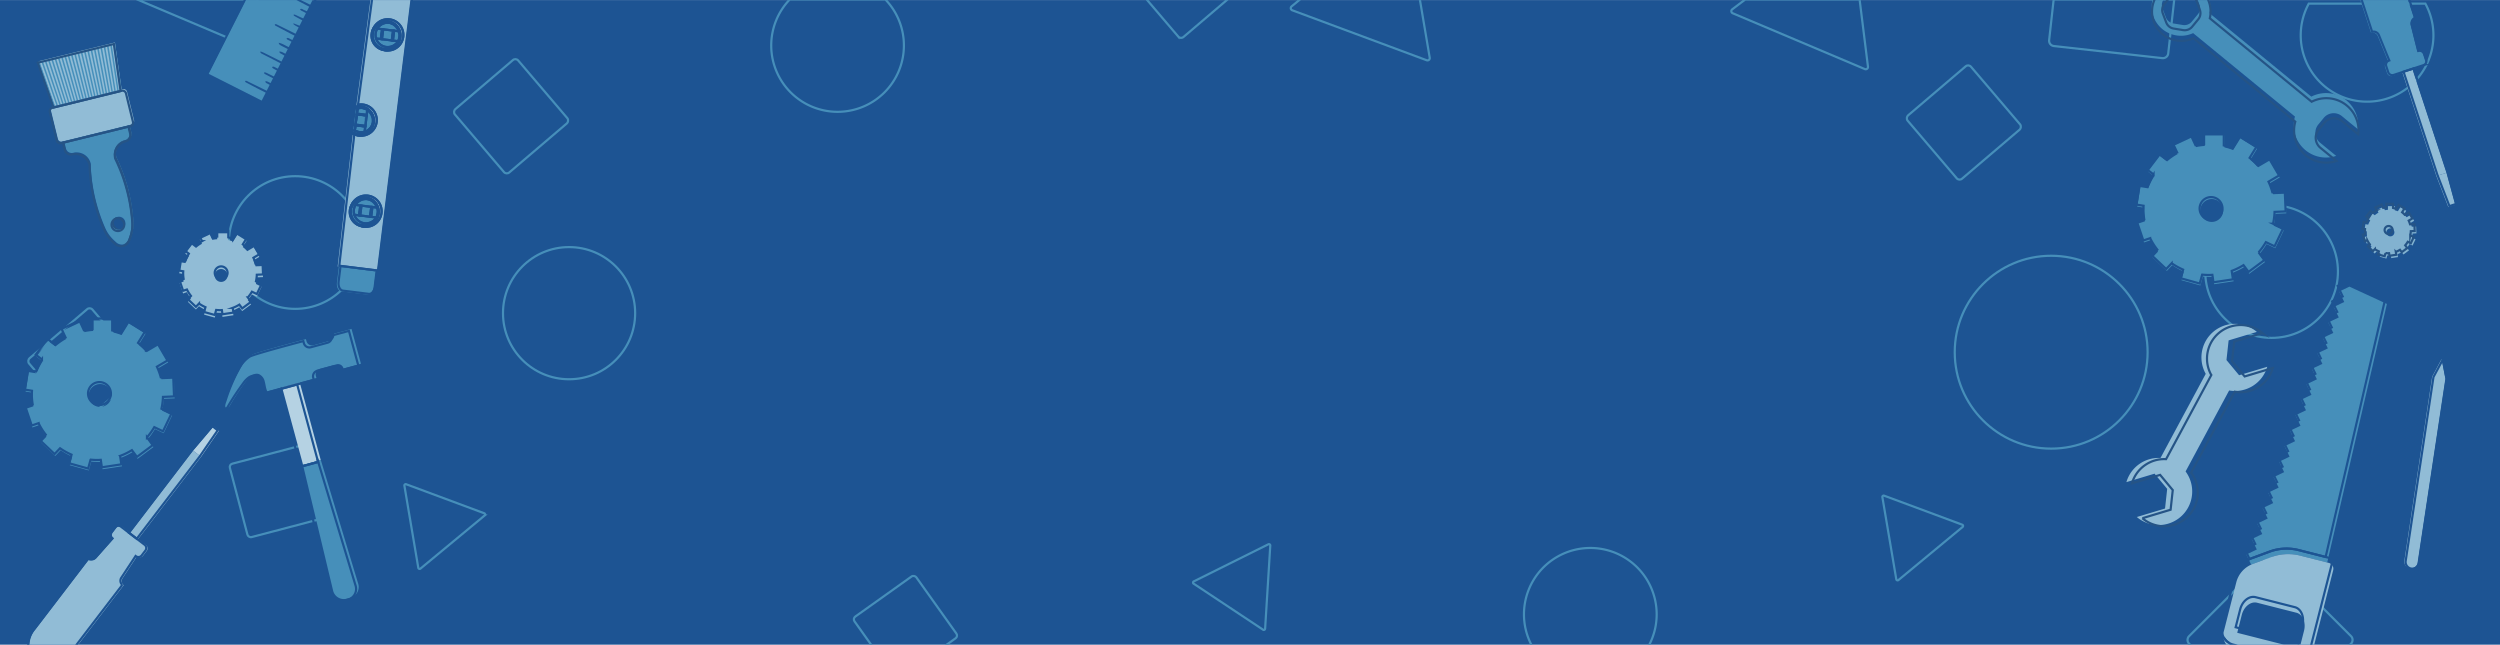 <svg id="Layer_1" data-name="Layer 1" xmlns="http://www.w3.org/2000/svg" xmlns:xlink="http://www.w3.org/1999/xlink" viewBox="0 0 1140 294"><defs><style>.cls-1,.cls-4,.cls-8,.cls-9{fill:none;}.cls-2{clip-path:url(#clip-path);}.cls-3{fill:#1d5493;}.cls-4{stroke:#468fba;}.cls-4,.cls-8,.cls-9{stroke-miterlimit:10;}.cls-5{fill:#91bcd6;}.cls-6{fill:#468fba;}.cls-7{fill:#255486;}.cls-8{stroke:#255486;}.cls-9{stroke:#1d5493;}.cls-10{fill:#82b2d0;}.cls-11{fill:#b5d2e3;}.cls-12{fill:#336581;}.cls-13{fill:#e94949;}</style><clipPath id="clip-path"><rect class="cls-1" y="0.035" width="1140" height="293.931"/></clipPath></defs><g class="cls-2"><rect class="cls-3" y="0.035" width="1140" height="293.931"/><path class="cls-4" d="M936.475-.25,934.408,18.294a2.443,2.443,0,0,0,2.157,2.699l49.449,5.513a2.443,2.443,0,0,0,2.699-2.157L991.456-.25Z"/><circle class="cls-4" cx="935.335" cy="160.602" r="43.972"/><rect class="cls-4" x="395.576" y="268.815" width="34.607" height="34.607" rx="1.547" transform="translate(-89.406 292.687) rotate(-35.471)"/><circle class="cls-4" cx="259.498" cy="142.807" r="30.132"/><path class="cls-4" d="M698.595,294.566h53.183a30.256,30.256,0,1,0-53.183,0Z"/><path class="cls-4" d="M1105.979,1.671H1052.796a30.256,30.256,0,1,0,53.183,0Z"/><circle class="cls-4" cx="1035.844" cy="123.821" r="30.254"/><circle class="cls-4" cx="134.605" cy="110.592" r="30.254"/><path class="cls-4" d="M403.715-.25H360.146a30.25,30.25,0,1,0,43.569,0Z"/><rect class="cls-4" x="108.258" y="206.866" width="34.607" height="34.607" rx="1.547" transform="translate(-52.894 39.314) rotate(-14.737)"/><path class="cls-4" d="M999.27,294.566h71.756l1.032-1.032a2.443,2.443,0,0,0,0-3.455l-35.183-35.183a2.443,2.443,0,0,0-3.455,0l-35.183,35.183a2.443,2.443,0,0,0,0,3.455Z"/><rect class="cls-4" x="214.086" y="34.053" width="37.931" height="37.931" rx="1.696" transform="translate(122.298 -158.777) rotate(49.577)"/><rect class="cls-4" x="19.941" y="147.651" width="37.931" height="37.931" rx="1.696" transform="translate(140.52 28.96) rotate(49.577)"/><rect class="cls-4" x="876.546" y="36.904" width="37.931" height="37.931" rx="1.696" transform="translate(357.375 -662.094) rotate(49.577)"/><path class="cls-4" d="M522.457-.736l14.824,17.404a1.696,1.696,0,0,0,2.391.191L560.33-.736Z"/><path class="cls-4" d="M644.177-19.598H616.176L588.966,2.918a1.036,1.036,0,0,0,.3,1.77l61.304,22.788a1.036,1.036,0,0,0,1.383-1.144Z"/><path class="cls-4" d="M62.522-.25,118.742,23.508a1.036,1.036,0,0,0,1.432-1.083L117.353-.25Z"/><path class="cls-4" d="M795.858-.25,789.894,4.259a1.036,1.036,0,0,0,.222,1.781l60.244,25.459a1.036,1.036,0,0,0,1.432-1.083L847.976-.25Z"/><polygon class="cls-5" points="55.482 40.784 24.906 48.299 17.727 27.87 52.424 19.342 55.482 40.784"/><path class="cls-6" d="M29.246,64.333l.83,3.376a2.713,2.713,0,0,0,3.289,1.975,6.611,6.611,0,0,1,4.996.752,6.523,6.523,0,0,1,2.988,4.046,78.963,78.963,0,0,0,2.25,16.568q.603,2.452,1.362,4.864a78.954,78.954,0,0,0,3.034,8.071,16.7,16.7,0,0,0,3.868,5.465l1.063.998a4.022,4.022,0,0,0,6.538-1.607l.48-1.377a16.717,16.717,0,0,0,.894-6.636,78.957,78.957,0,0,0-1.053-8.558q-.446-2.488-1.048-4.941A78.962,78.962,0,0,0,53.05,71.607a6.522,6.522,0,0,1,.772-4.97,6.61,6.61,0,0,1,4.078-2.983,2.722,2.722,0,0,0,1.68-1.227,2.688,2.688,0,0,0,.318-2.047l-.83-3.376Zm25.696,40.215a2.897,2.897,0,1,1,2.14-3.509A2.907,2.907,0,0,1,54.942,104.548Z"/><path class="cls-7" d="M52.041,102.279a2.902,2.902,0,0,1,1.684-3.353,2.939,2.939,0,0,0-.476.073,2.897,2.897,0,1,0,1.383,5.626,2.939,2.939,0,0,0,.456-.156A2.902,2.902,0,0,1,52.041,102.279Z"/><path class="cls-7" d="M58.137,57.232l.83,3.376a2.689,2.689,0,0,1-.318,2.047,2.722,2.722,0,0,1-1.68,1.227,6.611,6.611,0,0,0-4.078,2.983,6.523,6.523,0,0,0-.772,4.97,78.961,78.961,0,0,1,5.687,15.724q.603,2.452,1.048,4.941a78.951,78.951,0,0,1,1.053,8.558,16.716,16.716,0,0,1-.894,6.636l-.48,1.377a3.971,3.971,0,0,1-2.375,2.43,3.998,3.998,0,0,0,3.307-2.659l.48-1.377a16.717,16.717,0,0,0,.894-6.636,78.958,78.958,0,0,0-1.053-8.558q-.446-2.488-1.048-4.941A78.962,78.962,0,0,0,53.05,71.607a6.522,6.522,0,0,1,.772-4.97,6.61,6.61,0,0,1,4.078-2.983,2.722,2.722,0,0,0,1.68-1.227,2.688,2.688,0,0,0,.318-2.047l-.83-3.376Z"/><path class="cls-5" d="M23.214,50.373l.537,2.186h0l.184.75h0l1.797,7.31.139.565h0l.537,2.187a1.617,1.617,0,0,0,1.958,1.177L59.948,56.787a1.617,1.617,0,0,0,1.19-1.951l-.537-2.187h0l-.184-.75h0L58.664,44.774h0l-.184-.75h0l-.537-2.187a1.617,1.617,0,0,0-1.958-1.177l-31.58,7.762A1.617,1.617,0,0,0,23.214,50.373Z"/><polygon class="cls-6" points="25.114 48.447 24.489 48.601 17.259 28.184 17.968 28.01 25.114 48.447"/><polygon class="cls-6" points="26.432 48.123 25.808 48.276 18.756 27.817 19.464 27.642 26.432 48.123"/><polygon class="cls-6" points="27.751 47.799 27.127 47.952 20.252 27.449 20.961 27.275 27.751 47.799"/><polygon class="cls-6" points="29.07 47.475 28.445 47.628 21.748 27.081 22.457 26.907 29.07 47.475"/><polygon class="cls-6" points="30.388 47.151 29.764 47.304 23.245 26.713 23.954 26.539 30.388 47.151"/><polygon class="cls-6" points="31.707 46.827 31.082 46.98 24.741 26.346 25.45 26.171 31.707 46.827"/><polygon class="cls-6" points="33.026 46.503 32.401 46.656 26.237 25.978 26.946 25.804 33.026 46.503"/><polygon class="cls-6" points="34.344 46.178 33.72 46.332 27.734 25.61 28.443 25.436 34.344 46.178"/><polygon class="cls-6" points="35.663 45.854 35.038 46.008 29.23 25.242 29.939 25.068 35.663 45.854"/><polygon class="cls-6" points="36.982 45.53 36.357 45.684 30.727 24.874 31.435 24.7 36.982 45.53"/><polygon class="cls-6" points="38.3 45.206 37.676 45.36 32.223 24.507 32.932 24.332 38.3 45.206"/><polygon class="cls-6" points="39.619 44.882 38.994 45.036 33.719 24.139 34.428 23.965 39.619 44.882"/><polygon class="cls-6" points="40.938 44.558 40.313 44.711 35.216 23.771 35.925 23.597 40.938 44.558"/><polygon class="cls-6" points="42.256 44.234 41.632 44.387 36.712 23.403 37.421 23.229 42.256 44.234"/><polygon class="cls-6" points="43.575 43.91 42.95 44.063 38.209 23.036 38.917 22.861 43.575 43.91"/><polygon class="cls-6" points="44.893 43.586 44.269 43.739 39.705 22.668 40.414 22.494 44.893 43.586"/><polygon class="cls-6" points="46.212 43.262 45.587 43.415 41.201 22.3 41.91 22.126 46.212 43.262"/><polygon class="cls-6" points="47.531 42.937 46.906 43.091 42.698 21.932 43.407 21.758 47.531 42.937"/><polygon class="cls-6" points="48.849 42.613 48.225 42.767 44.194 21.564 44.903 21.39 48.849 42.613"/><polygon class="cls-6" points="50.168 42.289 49.543 42.443 45.691 21.197 46.399 21.022 50.168 42.289"/><polygon class="cls-6" points="51.487 41.965 50.862 42.119 47.187 20.829 47.896 20.655 51.487 41.965"/><polygon class="cls-6" points="52.805 41.641 52.181 41.795 48.683 20.461 49.392 20.287 52.805 41.641"/><polygon class="cls-6" points="54.124 41.317 53.499 41.471 50.18 20.093 50.889 19.919 54.124 41.317"/><polygon class="cls-6" points="55.443 40.993 54.818 41.146 51.676 19.726 52.385 19.551 55.443 40.993"/><polygon class="cls-8" points="54.975 41.513 24.399 49.028 17.22 28.6 51.918 20.072 54.975 41.513"/><path class="cls-8" d="M28.74,65.063l.83,3.376a2.713,2.713,0,0,0,3.289,1.975,6.611,6.611,0,0,1,4.996.752,6.523,6.523,0,0,1,2.988,4.046A78.963,78.963,0,0,0,43.092,91.781q.603,2.452,1.362,4.864a78.954,78.954,0,0,0,3.034,8.071,16.7,16.7,0,0,0,3.868,5.465l1.063.998a4.022,4.022,0,0,0,6.538-1.607l.48-1.377a16.717,16.717,0,0,0,.894-6.636,78.959,78.959,0,0,0-1.053-8.558q-.446-2.488-1.048-4.941A78.962,78.962,0,0,0,52.543,72.337a6.523,6.523,0,0,1,.772-4.97,6.61,6.61,0,0,1,4.078-2.983,2.722,2.722,0,0,0,1.68-1.227,2.688,2.688,0,0,0,.318-2.047l-.83-3.376Zm25.696,40.215a2.897,2.897,0,1,1,2.14-3.509A2.907,2.907,0,0,1,54.436,105.278Z"/><path class="cls-8" d="M22.708,51.103,23.245,53.289l-0,0,.184.75 0,0,1.751,7.126h0l.184.75h0l.537,2.187a1.617,1.617,0,0,0,1.958,1.177L59.441,57.517a1.617,1.617,0,0,0,1.19-1.951L58.036,45.011l-.063-.257h0l-.537-2.187A1.617,1.617,0,0,0,55.477,41.39l-31.58,7.762A1.617,1.617,0,0,0,22.708,51.103Z"/><path class="cls-6" d="M984.204-5.504a13.347,13.347,0,0,0,15.868,20.605l46.438,38.055a14.687,14.687,0,0,0,18.782,17.926l-7.337-6.013a5.895,5.895,0,0,1-.819-8.273l2.484-3.031a5.895,5.895,0,0,1,8.273-.822l7.337,6.013a14.685,14.685,0,0,0-21.267-14.894L1007.525,6.008A13.347,13.347,0,0,0,984.204-5.504Zm9.502.025,4.314.709a4.407,4.407,0,0,1,3.409,2.794l1.543,4.091a4.408,4.408,0,0,1-.715,4.349L999.486,9.846a4.408,4.408,0,0,1-4.124,1.556l-4.314-.709a4.408,4.408,0,0,1-3.409-2.794l-1.543-4.091a4.408,4.408,0,0,1,.715-4.349L989.582-3.923A4.408,4.408,0,0,1,993.706-5.478Z"/><path class="cls-8" d="M984.353-3.174a13.347,13.347,0,0,0,15.868,20.605l46.438,38.055a14.687,14.687,0,0,0,18.782,17.926l-7.337-6.013a5.895,5.895,0,0,1-.819-8.273l2.484-3.031a5.895,5.895,0,0,1,8.273-.822l7.337,6.013a14.685,14.685,0,0,0-21.267-14.894L1007.674,8.337a13.347,13.347,0,0,0-23.32-11.512Zm9.502.025,4.314.709a4.407,4.407,0,0,1,3.409,2.794l1.543,4.091a4.408,4.408,0,0,1-.715,4.349l-2.771,3.382a4.408,4.408,0,0,1-4.124,1.556l-4.314-.709a4.408,4.408,0,0,1-3.409-2.794l-1.543-4.091A4.408,4.408,0,0,1,986.96,1.788l2.771-3.382A4.408,4.408,0,0,1,993.855-3.149Z"/><path class="cls-6" d="M1037.496,97.51l5.047-.215-.369-8.954-5.677.231a30.141,30.141,0,0,0-1.769-4.831l4.831-2.831-4.539-7.739-5.277,3.092a30.197,30.197,0,0,0-3.616-3.4l3.108-5.031-7.631-4.723-3.293,5.323a30.455,30.455,0,0,0-3.969-1.216V61.769h-8.97v4.785a27.548,27.548,0,0,0-3.939.538l-2.031-4.385-8.139,3.785,1.754,3.77a30.026,30.026,0,0,0-4.816,3.369l-3.308-2.523-5.431,7.154,2.862,2.169a30.732,30.732,0,0,0-2.708,5.477l-3.631-.585-1.431,8.862,3.231.523c-.031.554-.077,1.092-.077,1.646a29.703,29.703,0,0,0,.385,4.57l-3.308,1.123,2.877,8.508,3.108-1.061a29.237,29.237,0,0,0,3.293,5.246l-2.508,2.646,6.524,6.17,2.492-2.631a29.553,29.553,0,0,0,5.246,2.923l-1.092,3.923,8.647,2.4,1.123-4.062a30.175,30.175,0,0,0,3.139.169c.508,0,1-.046,1.508-.077l.508,3.4,8.878-1.339-.585-3.846a29.227,29.227,0,0,0,5.4-2.631l2.293,3.077,7.2-5.354-2.631-3.554a30.559,30.559,0,0,0,3.339-4.662l3.969,1.892,3.862-8.108-4.57-2.17A29.773,29.773,0,0,0,1037.496,97.51Zm-28.94,3.693a5.223,5.223,0,1,1,5.216-5.231A5.227,5.227,0,0,1,1008.556,101.203Z"/><path class="cls-9" d="M1037.193,96.621l5.047-.215-.369-8.955-5.677.231a30.142,30.142,0,0,0-1.769-4.831l4.831-2.831-4.539-7.739-5.277,3.092a30.195,30.195,0,0,0-3.616-3.4l3.108-5.031-7.631-4.723-3.293,5.323a30.457,30.457,0,0,0-3.969-1.216V60.88h-8.97v4.785a27.548,27.548,0,0,0-3.939.538l-2.031-4.385-8.139,3.785,1.754,3.77a30.027,30.027,0,0,0-4.816,3.369l-3.308-2.523-5.431,7.154,2.862,2.169a30.732,30.732,0,0,0-2.708,5.477l-3.631-.585-1.431,8.862,3.231.523c-.031.554-.077,1.092-.077,1.646a29.703,29.703,0,0,0,.385,4.57l-3.308,1.123,2.877,8.508,3.108-1.062a29.236,29.236,0,0,0,3.293,5.247l-2.508,2.646,6.524,6.17,2.492-2.631a29.553,29.553,0,0,0,5.246,2.923l-1.092,3.923,8.647,2.4,1.123-4.062a30.175,30.175,0,0,0,3.139.169c.508,0,1-.046,1.508-.077l.508,3.4,8.878-1.339-.585-3.846a29.226,29.226,0,0,0,5.4-2.631l2.293,3.077,7.2-5.354-2.631-3.554a30.561,30.561,0,0,0,3.339-4.662l3.969,1.892,3.862-8.108-4.57-2.17A29.773,29.773,0,0,0,1037.193,96.621Zm-28.94,3.693a5.223,5.223,0,1,1,5.216-5.231A5.227,5.227,0,0,1,1008.252,100.313Z"/><path class="cls-6" d="M74.613,181.874l5.047-.215-.369-8.954-5.677.231a30.141,30.141,0,0,0-1.769-4.831l4.831-2.831-4.539-7.739-5.277,3.092a30.197,30.197,0,0,0-3.616-3.4l3.108-5.031-7.631-4.723-3.293,5.323a30.456,30.456,0,0,0-3.969-1.216v-5.446H42.488v4.785a27.548,27.548,0,0,0-3.939.538l-2.031-4.385-8.139,3.785,1.754,3.77a30.026,30.026,0,0,0-4.816,3.369l-3.308-2.523-5.431,7.154,2.862,2.169a30.732,30.732,0,0,0-2.708,5.477l-3.631-.585-1.431,8.862,3.231.523c-.031.554-.077,1.092-.077,1.646a29.703,29.703,0,0,0,.385,4.57l-3.308,1.123,2.877,8.508,3.108-1.062a29.236,29.236,0,0,0,3.293,5.247l-2.508,2.646,6.524,6.17,2.492-2.631a29.553,29.553,0,0,0,5.246,2.923l-1.092,3.923,8.647,2.4,1.123-4.062a30.175,30.175,0,0,0,3.139.169c.508,0,1-.046,1.508-.077l.508,3.4,8.878-1.339-.585-3.846a29.227,29.227,0,0,0,5.4-2.631l2.293,3.077,7.2-5.354-2.631-3.554a30.561,30.561,0,0,0,3.339-4.662l3.969,1.892,3.862-8.108-4.57-2.17A29.773,29.773,0,0,0,74.613,181.874Zm-28.94,3.693a5.223,5.223,0,1,1,5.216-5.231A5.227,5.227,0,0,1,45.673,185.566Z"/><path class="cls-9" d="M74.309,180.984l5.047-.215-.369-8.955-5.677.231A30.14,30.14,0,0,0,71.54,167.214l4.831-2.831-4.539-7.739-5.277,3.092a30.196,30.196,0,0,0-3.616-3.4l3.108-5.031L58.416,146.582l-3.293,5.323a30.458,30.458,0,0,0-3.969-1.216v-5.446H42.184v4.785a27.548,27.548,0,0,0-3.939.538l-2.031-4.385-8.139,3.785,1.754,3.769a30.028,30.028,0,0,0-4.816,3.369l-3.308-2.523-5.431,7.154,2.862,2.169a30.732,30.732,0,0,0-2.708,5.477l-3.631-.585-1.431,8.862,3.231.523c-.031.554-.077,1.092-.077,1.646a29.703,29.703,0,0,0,.385,4.57l-3.308,1.123,2.877,8.508,3.108-1.062a29.235,29.235,0,0,0,3.293,5.246l-2.508,2.646L24.891,207.032l2.492-2.631a29.553,29.553,0,0,0,5.246,2.923l-1.092,3.923L40.184,213.648l1.123-4.062a30.175,30.175,0,0,0,3.139.169c.508,0,1-.046,1.508-.077l.508,3.4L55.339,211.74l-.585-3.846a29.226,29.226,0,0,0,5.4-2.631l2.293,3.077,7.2-5.354-2.631-3.554a30.56,30.56,0,0,0,3.339-4.662L74.325,196.662l3.862-8.108L73.617,186.384A29.773,29.773,0,0,0,74.309,180.984ZM45.369,184.677a5.223,5.223,0,1,1,5.216-5.231A5.227,5.227,0,0,1,45.369,184.677Z"/><path class="cls-10" d="M1100.128,106.494l1.764-.075-.129-3.13-1.984.081a10.534,10.534,0,0,0-.618-1.688l1.688-.989-1.586-2.705-1.844,1.081a10.553,10.553,0,0,0-1.264-1.188l1.086-1.758-2.667-1.651-1.151,1.86a10.646,10.646,0,0,0-1.387-.425V94.003H1088.901v1.672a9.629,9.629,0,0,0-1.377.188l-.71-1.532-2.844,1.323.613,1.317a10.494,10.494,0,0,0-1.683,1.178l-1.156-.882-1.898,2.5,1.0.758a10.741,10.741,0,0,0-.946,1.914l-1.269-.204-.5,3.097,1.129.183c-.011.194-.027.382-.027.575a10.381,10.381,0,0,0,.134,1.597l-1.156.393,1.005,2.974,1.086-.371a10.218,10.218,0,0,0,1.151,1.834l-.876.925,2.28,2.156.871-.919a10.329,10.329,0,0,0,1.834,1.022l-.382,1.371,3.022.839.393-1.42a10.546,10.546,0,0,0,1.097.059c.177,0,.35-.016.527-.027l.177,1.188,3.103-.468-.204-1.344a10.214,10.214,0,0,0,1.887-.919l.801,1.075,2.516-1.871-.919-1.242a10.681,10.681,0,0,0,1.167-1.629l1.387.661,1.35-2.834-1.597-.758A10.404,10.404,0,0,0,1100.128,106.494Zm-10.114,1.291a1.826,1.826,0,1,1,1.823-1.828A1.827,1.827,0,0,1,1090.014,107.785Z"/><path class="cls-8" d="M1099.327,105.419l1.764-.075-.129-3.13-1.984.081a10.534,10.534,0,0,0-.618-1.688l1.688-.989-1.586-2.705-1.844,1.081a10.553,10.553,0,0,0-1.264-1.188l1.086-1.758-2.667-1.651-1.151,1.86a10.644,10.644,0,0,0-1.387-.425V92.928h-3.135v1.672a9.626,9.626,0,0,0-1.377.188l-.71-1.532-2.844,1.323.613,1.317a10.494,10.494,0,0,0-1.683,1.178l-1.156-.882-1.898,2.5,1.0.758a10.741,10.741,0,0,0-.946,1.914l-1.269-.204-.5,3.097,1.129.183c-.011.194-.027.382-.027.575a10.381,10.381,0,0,0,.134,1.597l-1.156.393,1.005,2.974,1.086-.371a10.218,10.218,0,0,0,1.151,1.834l-.876.925,2.28,2.156.871-.919a10.329,10.329,0,0,0,1.834,1.022l-.382,1.371,3.022.839.393-1.42a10.546,10.546,0,0,0,1.097.059c.177,0,.35-.016.527-.027l.177,1.188,3.103-.468-.204-1.344a10.215,10.215,0,0,0,1.887-.919l.801,1.075,2.516-1.871-.919-1.242a10.68,10.68,0,0,0,1.167-1.629l1.387.661,1.35-2.834-1.597-.758A10.405,10.405,0,0,0,1099.327,105.419Zm-10.114,1.291a1.826,1.826,0,1,1,1.823-1.828A1.827,1.827,0,0,1,1089.213,106.709Z"/><path class="cls-11" d="M135.696,174.688l-2.145.58q-1.966.532-3.933,1.064l-.987.267,9.189,33.95.379,1.399,4.92-1.332,3.132-.848-.378-1.397L136.683,174.421Z"/><path class="cls-12" d="M103.67,185.848a1.669,1.669,0,0,0,.644-.301,1.669,1.669,0,0,1-.644.301Z"/><path class="cls-7" d="M102.721,185.334c.061.409.32.654.95.514l0,0C103.041,185.988,102.782,185.743,102.721,185.334Z"/><path class="cls-6" d="M153.111,151.927l-.763.207.02.074a2.6,2.6,0,0,1,.062.312c.004.026.006.052.009.078a2.559,2.559,0,0,1,.016.255c0.0.019.001.037.001.056a2.597,2.597,0,0,1-.087.638l0,0a2.582,2.582,0,0,1-1.821,1.831l-7.613,2.061a2.585,2.585,0,0,1-3.173-1.828l-.26-.975c-6.3,1.674-22.748,6.051-24.431,7.084a15.271,15.271,0,0,0-4.89,5.367l0-.001-.001.002c-.417.694-.807,1.405-1.18,2.115a83.067,83.067,0,0,0-4.04,8.92q-.876,2.287-1.614,4.624c-.052.164-.172.465-.294.819a5.938,5.938,0,0,0-.34,1.402,1.691,1.691,0,0,0,.009.366c.061.409.32.654.95.514a1.669,1.669,0,0,0,.644-.301,1.853,1.853,0,0,0,.475-.534,119.16,119.16,0,0,1,7.38-11.231,10.688,10.688,0,0,1,2.508-2.595,4.934,4.934,0,0,1,.752-.408,4.593,4.593,0,0,1,.537-.195,4.027,4.027,0,0,1,.834-.154,3.491,3.491,0,0,1,.448-.005,3.07,3.07,0,0,1,.877.175,4.792,4.792,0,0,1,2.622,3.461c.147.545.254,1.103.363,1.659.091.464.184.926.303,1.38a8.097,8.097,0,0,0,.46,1.326q3.38-.915,6.76-1.829l.987-.267,3.933-1.064q1.072-.29,2.145-.58.493-.134.987-.267l7.605-2.058-.246-.91-.027-.099a2.587,2.587,0,0,1,1.169-2.892c.016-.01.033-.019.049-.028q.11-.063.228-.115c.024-.011.048-.022.072-.032a2.6,2.6,0,0,1,.301-.104l7.621-2.063a2.616,2.616,0,0,1,.259-.056,2.576,2.576,0,0,1,1.483.196,2.52,2.52,0,0,1,.917.7,2.583,2.583,0,0,1,.414.692,2.604,2.604,0,0,1,.098.288l.02.074,7.941-2.15-.246-.91-4.053-14.972Q156.7,150.955,153.111,151.927Z"/><path class="cls-6" d="M158.464,250.039l-12.591-41.666.378,1.397-3.132.848-4.92,1.332-.379-1.399.003.012,7.675,32.035,6.426,26.813a5.028,5.028,0,0,0,6.179,3.585l1.752-.474a5.026,5.026,0,0,0,3.526-6.212Z"/><path class="cls-9" d="M134.513,175.59l-2.145.58q-1.966.532-3.933,1.064l-.987.267,9.189,33.95.379,1.399,4.92-1.332,3.132-.848-.378-1.397-9.19-33.951Z"/><path class="cls-9" d="M102.487,186.75a1.669,1.669,0,0,0,.644-.301,1.669,1.669,0,0,1-.644.301Z"/><path class="cls-9" d="M101.538,186.236c.061.409.32.654.95.514h0C101.858,186.89,101.599,186.644,101.538,186.236Z"/><path class="cls-9" d="M151.928,152.828l-.763.207.02.074a2.602,2.602,0,0,1,.062.312c.004.026.006.052.009.078a2.555,2.555,0,0,1,.016.255c0.0.019.001.037.001.056a2.598,2.598,0,0,1-.087.638l0,0a2.582,2.582,0,0,1-1.821,1.831l-7.613,2.061a2.585,2.585,0,0,1-3.173-1.828l-.26-.975c-6.3,1.674-22.748,6.051-24.431,7.084a15.271,15.271,0,0,0-4.89,5.367l0-.001-.001.002c-.417.694-.807,1.405-1.18,2.115a83.067,83.067,0,0,0-4.04,8.92q-.876,2.287-1.614,4.624c-.052.164-.172.465-.294.819a5.938,5.938,0,0,0-.34,1.402,1.692,1.692,0,0,0,.009.366c.061.409.32.654.95.514a1.669,1.669,0,0,0,.644-.301,1.853,1.853,0,0,0,.475-.534,119.157,119.157,0,0,1,7.38-11.231,10.688,10.688,0,0,1,2.508-2.595,4.934,4.934,0,0,1,.752-.408,4.595,4.595,0,0,1,.537-.195,4.027,4.027,0,0,1,.834-.154,3.489,3.489,0,0,1,.448-.005,3.07,3.07,0,0,1,.877.175,4.792,4.792,0,0,1,2.622,3.461c.147.545.254,1.103.363,1.659.091.464.184.926.303,1.38a8.097,8.097,0,0,0,.46,1.326l6.76-1.829.987-.267,3.933-1.064q1.072-.29,2.145-.58.493-.134.987-.267l7.605-2.058-.246-.91-.027-.099a2.587,2.587,0,0,1,1.169-2.892c.016-.01.033-.019.049-.028q.11-.063.228-.115c.024-.011.048-.022.072-.032a2.597,2.597,0,0,1,.301-.104l7.621-2.063a2.616,2.616,0,0,1,.259-.056,2.576,2.576,0,0,1,1.483.196,2.52,2.52,0,0,1,.917.7,2.583,2.583,0,0,1,.414.692,2.6,2.6,0,0,1,.098.288l.02.074,7.941-2.149-.246-.91-4.053-14.972Q155.517,151.857,151.928,152.828Z"/><path class="cls-9" d="M157.281,250.94l-12.591-41.666.378,1.397-3.132.848L137.016,212.851l-.379-1.399.003.012,7.675,32.035,6.426,26.813a5.028,5.028,0,0,0,6.179,3.585l1.752-.474a5.026,5.026,0,0,0,3.526-6.212Z"/><path class="cls-5" d="M1005.816,170.472l-20.63,38.359a15.323,15.323,0,0,0-15.552,11.021l12.842-3.86,5.76,6.934-.982,8.961-12.87,3.868a15.314,15.314,0,0,0,22.244-20.771l19.86-36.928A15.308,15.308,0,0,0,1033.874,167.253l-12.842,3.86-5.76-6.935.982-8.961,12.87-3.868a15.31,15.31,0,0,0-23.308,19.123Z"/><path class="cls-8" d="M1008.355,171.021,987.725,209.38A15.323,15.323,0,0,0,972.173,220.401l12.842-3.86,5.76,6.934-.982,8.961-12.87,3.868a15.314,15.314,0,0,0,22.244-20.771l19.86-36.928a15.308,15.308,0,0,0,17.385-10.804l-12.842,3.86-5.76-6.935.982-8.961,12.87-3.868a15.31,15.31,0,0,0-23.308,19.123Z"/><path class="cls-6" d="M1027.268,257.177l5.138-1.901,3.233-1.195q.651-.242,1.314-.438c.196-.06.393-.117.589-.171.44-.119.88-.224,1.325-.316l.002-.001a.11.11,0,0,1,.023-.004c.137-.03.276-.056.414-.081.49-.092.983-.168,1.476-.225.092-.011.184-.022.276-.031.227-.023.451-.044.676-.061.087-.006.172-.013.256-.018.01.001.019-.001.027-.001.101-.007.202-.011.302-.016.269-.013.539-.021.807-.024.122-.003.242-.003.364-.003.138.001.273.003.41.005l.012.001c.139.003.28.006.42.014.562.023,1.122.066,1.681.134.087.01.173.02.261.032.1.011.2.027.302.04.086.012.172.025.258.039.283.044.566.093.849.147.127.026.252.052.378.078.163.036.327.071.491.111.124.029.25.06.374.091l12.271,3.12h0L1084.453,155.798l3.975-17.209-2.551-1.176-5.022-2.317-5.148-2.373-4.371-2.016-4.646,2.22,2.278,4.772-4.77,2.28,2.281,4.775-2.933,1.401-1.839.878,2.279,4.774-4.772,2.28,2.281,4.775-4.772,2.28,2.279,4.774-4.772,2.28,2.281,4.775-4.772,2.28,2.279,4.774-4.772,2.28,2.281,4.775-4.772,2.28,2.279,4.774-4.772,2.28,2.281,4.775-4.772,2.28,2.279,4.774-4.773,2.281,2.281,4.773-4.773,2.281,2.28,4.772-4.773,2.281,2.281,4.773-4.773,2.282,2.28,4.772-4.773,2.281,2.281,4.773-4.773,2.281,2.28,4.772-4.773,2.281,2.213,4.634h0Q1026.896,257.313,1027.268,257.177Z"/><path class="cls-13" d="M1016.048,294.843a6.98,6.98,0,0,1-1.258-1.556A6.98,6.98,0,0,0,1016.048,294.843Z"/><path class="cls-5" d="M1054.004,298.918a7.042,7.042,0,0,0,.21-.68l9.72-38.225a2.729,2.729,0,0,0-1.972-3.318l-.765-.195-12.271-3.12c-.124-.032-.25-.062-.374-.091-.164-.04-.328-.075-.491-.111-.125-.026-.25-.051-.378-.078-.282-.054-.566-.103-.849-.147-.086-.014-.171-.027-.258-.039-.102-.014-.201-.029-.302-.04-.088-.012-.175-.022-.261-.032-.559-.067-1.119-.11-1.681-.134-.14-.007-.281-.011-.42-.014l-.012-.001c-.137-.002-.273-.004-.41-.005-.121-.001-.241-0-.364.003-.268.003-.538.011-.807.024-.101.005-.201.01-.302.016-.008,0-.017.002-.027.001-.084.005-.169.012-.256.018-.225.018-.45.038-.676.061-.092.009-.184.02-.276.031-.493.057-.987.132-1.476.225-.138.026-.277.051-.414.081a.11.11,0,0,0-.023.004l-.002.001c-.445.092-.885.197-1.325.316-.196.054-.393.111-.589.171q-.661.197-1.314.438l-3.233,1.195-5.138,1.901q-.372.136-.733.3l-.009.004a12.067,12.067,0,0,0-1.209.625c-.088.051-.174.104-.259.157l-.043.025c-.092.06-.184.119-.275.18-.095.063-.189.128-.281.194-.094.065-.183.132-.274.2-.09.068-.181.136-.268.208q-.397.319-.766.667-.369.35-.708.726c-.074.085-.148.169-.221.256-.145.172-.285.349-.422.529-.061.082-.123.165-.183.249-.174.246-.341.495-.496.754-.035.056-.07.114-.102.171-.029.049-.055.097-.084.147-.034.06-.067.121-.099.183-.079.142-.154.285-.223.432-.032.061-.062.124-.09.186-.024.047-.047.096-.067.143-.027.06-.055.12-.08.18q-.101.23-.192.468c-.024.063-.048.126-.071.191q-.033.083-.061.167c-.035.099-.069.199-.1.299-.027.08-.051.159-.073.241-.048.156-.092.313-.132.473l-5.282,20.773,0-0-.436,1.714a6.953,6.953,0,0,0-.207,2.082q.018.342.069.677a6.956,6.956,0,0,0,.586,1.921q.143.302.313.589a6.928,6.928,0,0,0,4.263,3.186l26.708,6.792a6.929,6.929,0,0,0,4.678-.449q.302-.143.589-.313a6.961,6.961,0,0,0,2.373-2.337,6.875,6.875,0,0,0,.33-.604A6.955,6.955,0,0,0,1054.004,298.918Zm-31.764-18.504c.966-3.797,4.115-6.303,6.998-5.57l17.907,4.554c2.883.733,4.452,4.439,3.487,8.236l-2.07,8.14-28.392-7.22Z"/><path class="cls-9" d="M1026.552,254.641l5.138-1.901,3.233-1.195q.651-.242,1.314-.438c.196-.06.393-.117.589-.171.44-.119.88-.224,1.325-.316l.002-.001a.108.108,0,0,1,.023-.004c.137-.03.276-.056.414-.081.49-.092.983-.168,1.476-.225.092-.011.184-.022.276-.031.227-.023.451-.044.676-.061.087-.006.172-.013.256-.018.01.001.019-.001.027-.001.101-.007.202-.011.302-.016.269-.013.539-.021.807-.024.122-.003.242-.003.364-.003.138.001.273.003.41.005l.012.001c.139.003.28.006.42.014.562.023,1.122.067,1.681.134.087.01.173.02.261.032.1.011.2.027.302.04.086.012.172.025.258.039.283.044.566.093.849.147.127.026.252.052.378.078.163.036.327.071.491.111.124.029.25.06.374.091l12.271,3.12h0l23.256-100.703,3.975-17.209-2.551-1.176-5.022-2.317-5.148-2.373-4.371-2.016-4.646,2.22,2.278,4.772-4.77,2.28,2.281,4.775-2.933,1.401-1.839.878,2.279,4.774-4.772,2.28,2.281,4.775-4.772,2.28,2.279,4.774-4.772,2.28,2.281,4.775-4.772,2.28,2.279,4.774-4.772,2.28,2.281,4.775-4.772,2.28,2.279,4.774-4.772,2.28,2.281,4.775-4.772,2.28,2.279,4.774-4.773,2.281,2.281,4.773-4.773,2.281,2.28,4.772-4.773,2.281,2.281,4.773-4.773,2.282,2.28,4.772-4.773,2.281,2.281,4.773-4.773,2.281,2.28,4.772-4.773,2.281,2.213,4.634h0Q1026.179,254.777,1026.552,254.641Z"/><path class="cls-9" d="M1015.332,292.307a6.98,6.98,0,0,1-1.258-1.556A6.98,6.98,0,0,0,1015.332,292.307Z"/><path class="cls-9" d="M1016.41,293.125a6.913,6.913,0,0,1-1.078-.818A6.913,6.913,0,0,0,1016.41,293.125Z"/><path class="cls-9" d="M1053.288,296.382a7.041,7.041,0,0,0,.21-.68l9.72-38.225a2.729,2.729,0,0,0-1.972-3.318l-.765-.195-12.271-3.12c-.124-.032-.25-.062-.374-.091-.164-.04-.328-.075-.491-.111-.125-.026-.25-.051-.378-.078-.282-.054-.566-.103-.849-.147-.086-.014-.171-.027-.258-.039-.102-.014-.201-.029-.302-.04-.088-.012-.175-.022-.261-.032-.559-.067-1.119-.11-1.681-.134-.14-.007-.281-.011-.42-.014l-.012-.001c-.137-.003-.273-.004-.41-.005-.121-.001-.241-0-.364.003-.268.003-.538.011-.807.024-.101.005-.201.01-.302.016-.008,0-.017.002-.027.001-.084.005-.169.012-.256.018-.225.018-.45.038-.676.061-.092.009-.184.02-.276.031-.493.057-.987.132-1.476.225-.138.026-.277.051-.414.081a.108.108,0,0,0-.023.004l-.002.001c-.445.092-.885.197-1.325.316-.196.054-.393.111-.589.171q-.661.197-1.314.438l-3.233,1.195-5.138,1.901q-.372.136-.733.3l-.009.004a12.065,12.065,0,0,0-1.209.625c-.088.051-.174.104-.259.157l-.043.025c-.092.06-.184.119-.275.18-.095.063-.189.128-.281.194-.094.065-.183.132-.274.2-.09.068-.181.137-.268.208q-.397.319-.766.667-.369.35-.708.726c-.074.085-.148.169-.221.256-.145.172-.285.349-.422.529-.061.082-.123.165-.183.249-.174.246-.341.495-.496.754-.035.056-.07.114-.102.171-.029.049-.055.097-.084.147-.034.06-.067.121-.099.183-.079.142-.154.285-.223.432-.032.061-.062.124-.09.186-.024.047-.047.096-.067.143-.027.06-.055.12-.08.18q-.101.23-.192.468c-.024.063-.048.126-.071.191q-.033.083-.061.167c-.035.099-.069.199-.1.299-.027.08-.051.159-.073.241-.048.156-.092.313-.132.473l-5.282,20.773,0-0-.436,1.714a6.953,6.953,0,0,0-.207,2.082q.018.342.069.677a6.956,6.956,0,0,0,.586,1.921q.143.302.313.589a6.928,6.928,0,0,0,4.263,3.186l26.708,6.792a6.93,6.93,0,0,0,4.678-.449q.302-.143.589-.313a6.961,6.961,0,0,0,2.373-2.337,6.878,6.878,0,0,0,.33-.604A6.954,6.954,0,0,0,1053.288,296.382Zm-31.764-18.504c.966-3.797,4.115-6.303,6.998-5.57l17.907,4.554c2.883.733,4.452,4.439,3.487,8.236l-2.07,8.14-28.392-7.22Z"/><path class="cls-6" d="M18.597,301.039l-.92-.704c-4.067-3.111-4.505-9.364-.98-13.973l-.842,1.1c-3.526,4.609-3.087,10.862.98,13.973l.92.704c4.067,3.111,10.217,1.897,13.742-2.712l.842-1.1C28.814,302.936,22.664,304.15,18.597,301.039Z"/><rect class="cls-5" x="51.893" y="223.365" width="47.265" height="4.595" transform="translate(-149.599 148.548) rotate(-52.587)"/><polygon class="cls-11" points="97.415 194.471 88.058 205.496 91.708 208.288 99.9 196.371 97.415 194.471"/><path class="cls-5" d="M66.566,248.563l-10.799-8.26a1.89,1.89,0,0,0-2.65.353l-1.691,2.211a1.891,1.891,0,0,0,.353,2.65l.118.09-.881.979-6.89,7.788a2.504,2.504,0,0,1-3.368.532L15.856,287.462c-3.526,4.609-3.087,10.862.98,13.973l.92.704c4.067,3.111,10.217,1.897,13.742-2.712L56.401,266.871a2.505,2.505,0,0,1-.368-3.389l5.713-8.688.715-1.106.118.09a1.89,1.89,0,0,0,2.65-.353l1.691-2.211A1.89,1.89,0,0,0,66.566,248.563Z"/><polygon class="cls-9" points="96.794 194.313 87.437 205.339 58.721 242.88 62.371 245.671 91.087 208.13 99.279 196.214 96.794 194.313"/><path class="cls-9" d="M65.945,248.406l-10.799-8.26a1.89,1.89,0,0,0-2.65.353l-1.691,2.211a1.891,1.891,0,0,0,.353,2.65l.118.09-.881.979-6.89,7.788a2.504,2.504,0,0,1-3.367.532L15.234,287.305c-3.526,4.609-3.087,10.862.98,13.973l.92.704c4.067,3.111,10.217,1.897,13.743-2.712l24.903-32.556a2.505,2.505,0,0,1-.368-3.389l5.713-8.688.715-1.106.118.09a1.89,1.89,0,0,0,2.65-.353l1.691-2.211A1.89,1.89,0,0,0,65.945,248.406Z"/><path class="cls-5" d="M117.093,126.481l2.835-.121-.207-5.03-3.189.13a16.93,16.93,0,0,0-.994-2.714L118.251,117.156l-2.549-4.347-2.964,1.737a16.961,16.961,0,0,0-2.031-1.91l1.746-2.826-4.287-2.653-1.849,2.99a17.107,17.107,0,0,0-2.23-.683v-3.059H99.048v2.688a15.473,15.473,0,0,0-2.212.302l-1.141-2.463-4.572,2.126.985,2.117a16.866,16.866,0,0,0-2.705,1.893L87.546,111.651,84.495,115.67l1.608,1.219a17.262,17.262,0,0,0-1.521,3.077l-2.039-.328-.804,4.978,1.815.294c-.017.311-.043.614-.043.925a16.683,16.683,0,0,0,.216,2.567l-1.858.631,1.616,4.779,1.746-.596a16.422,16.422,0,0,0,1.849,2.947l-1.409,1.486,3.664,3.465,1.4-1.478a16.601,16.601,0,0,0,2.947,1.642l-.614,2.204,4.857,1.348.631-2.282a16.951,16.951,0,0,0,1.763.095c.285,0,.562-.026.847-.043l.285,1.91,4.987-.752-.328-2.161a16.416,16.416,0,0,0,3.033-1.478l1.288,1.728,4.044-3.007-1.478-1.996a17.166,17.166,0,0,0,1.875-2.619l2.23,1.063,2.169-4.554-2.567-1.219A16.724,16.724,0,0,0,117.093,126.481Zm-16.256,2.074a2.934,2.934,0,1,1,2.93-2.938A2.936,2.936,0,0,1,100.837,128.555Z"/><path class="cls-9" d="M117.104,125.272l2.835-.121-.207-5.03-3.189.13a16.93,16.93,0,0,0-.994-2.714l2.714-1.59-2.549-4.347-2.964,1.737a16.963,16.963,0,0,0-2.031-1.91l1.746-2.826-4.287-2.653-1.849,2.99a17.106,17.106,0,0,0-2.23-.683v-3.059H99.059V107.884a15.474,15.474,0,0,0-2.212.302l-1.141-2.463-4.572,2.126.985,2.117a16.867,16.867,0,0,0-2.705,1.893L87.557,110.442l-3.051,4.019,1.608,1.219a17.261,17.261,0,0,0-1.521,3.077l-2.039-.328-.804,4.978,1.815.294c-.017.311-.043.614-.043.925a16.684,16.684,0,0,0,.216,2.567l-1.858.631,1.616,4.779,1.746-.596A16.422,16.422,0,0,0,87.09,134.951l-1.409,1.486,3.664,3.465,1.4-1.478a16.599,16.599,0,0,0,2.947,1.642l-.614,2.204,4.857,1.348.631-2.282a16.95,16.95,0,0,0,1.763.095c.285,0,.562-.026.847-.043l.285,1.91,4.987-.752-.328-2.161a16.417,16.417,0,0,0,3.033-1.478l1.288,1.728,4.044-3.007-1.478-1.996a17.165,17.165,0,0,0,1.875-2.619l2.23,1.063,2.169-4.554-2.567-1.219A16.723,16.723,0,0,0,117.104,125.272ZM100.848,127.346a2.934,2.934,0,1,1,2.93-2.938A2.936,2.936,0,0,1,100.848,127.346Z"/><rect class="cls-6" x="115.432" y="-52.2" width="27.283" height="97.147" transform="translate(12.244 -58.618) rotate(26.816)"/><path class="cls-3" d="M138.823-54.045c-.415,0-.633.367-1.072,1.24Q115.949-9.571,94.15,33.665c-.096.189-.201.375-.279.572-.252.632-.191.896.382,1.242.605.364,1.238.684,1.868,1.004q11.02,5.591,22.043,11.175c.158.08.314.163.477.232a2.567,2.567,0,0,0,.909.258c.388,0,.616-.266.96-.891.17-.31.325-.628.484-.944Q131.761,25.013,142.527,3.714l-.033-.017q10.838-21.441,21.673-42.883c.959-1.899.949-1.932-1.002-2.905q-11.531-5.753-23.076-11.481a3.447,3.447,0,0,0-1.266-.473ZM119.384,47.304,94.594,34.773q22.188-43.894,44.416-87.868L163.787-40.571a21.151,21.151,0,0,1-2.408,4.673c-.317-.16-.655-.332-.994-.502q-4.035-2.018-8.073-4.031a1.8,1.8,0,0,0-.748-.307.685.685,0,0,0-.433.169c-.027.572.448.67.795.85q3.158,1.636,6.327,3.249c.907.464,1.818.92,2.792,1.412-.452.894-.859,1.699-1.3,2.572-1.224-.362-2.239-1.285-3.51-1.489-.24.537.045.717.323.869.59.322,1.191.623,1.789.931.31.16.622.315.993.502-.423.837-.814,1.61-1.264,2.5-1.175-.594-2.303-1.168-3.435-1.735a9.726,9.726,0,0,0-1.155-.534.738.738,0,0,0-.242-.038,1.474,1.474,0,0,0-.543.125c.571.905,1.558,1.149,2.369,1.629.816.484,1.69.87,2.604,1.332-.435.86-.808,1.599-1.2,2.374-1.155-.27-2.096-1.129-3.381-1.253.076.927.778,1.001,1.241,1.29.505.315,1.061.55,1.671.858-.448.887-.85,1.681-1.215,2.403-3.368-1.607-6.682-3.189-10-4.761a.058.058,0,0,0-.025-.005,1.323,1.323,0,0,0-.281.127c-.006.546.424.693.78.879q2.542,1.324,5.095,2.628c1.316.673,2.637,1.335,4.001,2.024L153.443-20.017c-1.094-.243-1.923-1.114-3.048-1.114a2.198,2.198,0,0,0-.302.021c.628,1.123,1.945,1.249,2.867,2.043l-1.178,2.33c-.709-.358-1.39-.708-2.076-1.048-.729-.361-1.457-.726-2.198-1.063a5.44,5.44,0,0,0-.844-.234c-.238.678.192.815.519.986,1.065.56,2.139,1.103,3.209,1.652.31.159.622.315.991.501-.41.811-.785,1.554-1.204,2.381-.628-.291-1.213-.606-1.829-.836-.461-.172-.86-.591-1.457-.591a1.475,1.475,0,0,0-.521.101c.855,1.237,2.347,1.344,3.343,2.249-.387.766-.779,1.54-1.202,2.378-2.42-1.223-4.784-2.419-7.149-3.613-.632-.319-1.266-.633-1.9-.947a2.061,2.061,0,0,0-.576-.263.69.69,0,0,0-.094-.006,3.977,3.977,0,0,0-.563.092c.085.201.121.457.267.591a3.224,3.224,0,0,0,.739.409c2.935,1.485,5.871,2.968,8.877,4.488-.385.761-.742,1.469-1.153,2.28-.57-.259-1.125-.547-1.706-.765-.398-.15-.764-.489-1.218-.489a.992.992,0,0,0-.462.12c.066.796.781.857,1.252,1.149.506.314,1.061.55,1.62.832a7.844,7.844,0,0,1-1.037,2.314c-1.626-.727-3.163-1.417-4.706-2.093a.046.046,0,0,0-.019-.004c-.061,0-.163.094-.247.139-.081.545.349.653.675.823,1.004.524,2.016,1.032,3.025,1.546.25.127.501.253.816.413l-1.081,2.139c-1.105-.306-2.035-1.077-3.247-1.272-.009.947.715,1.004,1.175,1.287.506.312,1.059.548,1.646.845-.471.932-.895,1.77-1.372,2.715-.38-.192-.716-.366-1.056-.533-2.765-1.354-5.527-2.713-8.301-4.049a1.87,1.87,0,0,0-.748-.323.626.626,0,0,0-.412.171c.02.559.506.65.849.831,2.597,1.372,5.204,2.724,7.81,4.08.437.227.878.445,1.392.704-.355.703-.68,1.346-1.061,2.098-.623-.292-1.235-.625-1.881-.866-.422-.157-.807-.559-1.294-.559a1.032,1.032,0,0,0-.553.174c.313.752,1.056.827,1.599,1.158.535.326,1.116.576,1.739.891l-1.24,2.454c-.808-.364-1.603-.718-2.395-1.081-.611-.28-1.212-.585-1.829-.85a4.132,4.132,0,0,0-.751-.17c-.13.563.231.659.487.803,1.08.606,2.17,1.194,3.255,1.792.243.134.478.281.753.444l-1.187,2.349c-1.144-.458-2.214-.888-3.289-1.309l-.006-.001c-.033,0-.105.089-.248.209.845.931,2.073,1.259,3.092,2.006-.46.909-.914,1.808-1.396,2.761-.275-.119-.53-.216-.774-.337-2.665-1.317-5.325-2.643-7.994-3.951a2.148,2.148,0,0,0-.914-.35.885.885,0,0,0-.392.095c-.078.549.367.636.679.803q2.997,1.6,6.005,3.179c.938.491,1.888.958,2.912,1.475l-1.007,1.992c-.562-.284-1.117-.569-1.676-.846a4.582,4.582,0,0,0-.965-.431.268.268,0,0,0-.06-.006,2.11,2.11,0,0,0-.566.212c.094.171.145.422.29.501.833.455,1.688.87,2.603,1.333-.443.877-.816,1.615-1.216,2.406-1.78-.583-3.279-1.861-5.276-2.241.311.908.31.909,2.203,1.872.847.431,1.697.858,2.604,1.317-.37.732-.698,1.38-1.032,2.041-1.136-.207-1.992-1.206-3.259-1.206q-.106,0-.216.01c.182.892.917.955,1.402,1.281.492.331,1.031.592,1.591.907-.446.882-.871,1.722-1.328,2.626-.29-.122-.546-.213-.787-.334-2.724-1.357-5.443-2.723-8.172-4.072a11.8,11.8,0,0,0-1.231-.453l-.156.201a1.77,1.77,0,0,0,.312.557,4.597,4.597,0,0,0,.829.469q4.015,2.059,8.031,4.115c.217.111.426.239.704.395l-1.226,2.426c-.653-.33-1.248-.635-1.846-.932a2.856,2.856,0,0,0-.775-.334.385.385,0,0,0-.059-.004,2.353,2.353,0,0,0-.582.178c.088.173.135.396.273.508a6.198,6.198,0,0,0,.819.488c.548.318,1.095.638,1.708.995l-1.337,2.646c-.971-.475-1.913-.935-2.854-1.396-.477-.233-.943-.491-1.433-.693a3.116,3.116,0,0,0-.745-.116c-.153.614.221.736.522.895,1.033.545,2.07,1.082,3.106,1.621.308.16.62.314.995.503l-1.066,2.109c-1.054-.243-1.862-1.05-2.992-1.116-.104.889.589.952,1.022,1.213.476.287.99.511,1.534.786-.471.932-.894,1.769-1.344,2.66-.295-.126-.552-.222-.797-.342-2.828-1.386-5.652-2.78-8.484-4.158a1.965,1.965,0,0,0-.816-.323.735.735,0,0,0-.373.106c-.074.537.37.646.681.814q2.289,1.235,4.599,2.43c1.535.793,3.082,1.562,4.703,2.381-.809,1.6-1.581,3.128-2.399,4.746Z"/><path class="cls-5" d="M1109.058,171.78l4.298-8.056,1.726,8.966L1102.413,256.553a3.046,3.046,0,0,1-3.467,2.557h0a3.046,3.046,0,0,1-2.557-3.467Z"/><path class="cls-9" d="M1109.655,171.944l4.298-8.056,1.726,8.966-12.669,83.863a3.046,3.046,0,0,1-3.467,2.557h0a3.046,3.046,0,0,1-2.557-3.467Z"/><path class="cls-5" d="M162.507,48.092a7.136,7.136,0,1,1-1.673,13.431l-6.874,59.999,17.853,2.223,16.397-132.395-17.853-2.223Zm4.5,41.458a7.135,7.135,0,1,1-7.962,6.199A7.135,7.135,0,0,1,167.007,89.55Zm9.92-80.388a7.135,7.135,0,1,1-7.963,6.199A7.135,7.135,0,0,1,176.928,9.162Z"/><path class="cls-6" d="M154.545,121.595l-.901,7.235c-.256,2.058.631,3.863,1.981,4.032l11.794,1.469c1.35.168,2.653-1.364,2.909-3.423l.901-7.235Z"/><rect class="cls-3" x="160.085" y="60.675" width="1.71" transform="translate(80.842 212.884) rotate(-82.902)"/><polygon class="cls-3" points="162.295 49.791 162.507 48.092 162.507 48.092 161.534 55.905 162.295 49.791 162.295 49.791"/><path class="cls-3" d="M163.041,62.17a7.136,7.136,0,1,0-.534-14.077l-.212,1.699.001 0c.141-.045.285-.083.429-.114a5.486,5.486,0,0,1,.924-.124,5.57,5.57,0,0,1,2.762.583q.201.101.39.216a5.544,5.544,0,0,1-1.25,10.036c-.134.041-.271.078-.41.108a5.465,5.465,0,0,1-.935.128,5.586,5.586,0,0,1-.969-.036,5.503,5.503,0,0,1-1.822-.556c-.126-.063-.249-.133-.369-.205l0-0-.001-0-.211,1.697A7.135,7.135,0,0,0,163.041,62.17Z"/><polygon class="cls-6" points="161.046 59.827 161.046 59.827 161.534 55.905 161.046 59.827"/><polygon class="cls-6" points="162.295 49.791 162.295 49.791 161.534 55.905 161.046 59.827 161.046 59.827 162.295 49.791"/><polygon class="cls-6" points="161.047 59.827 161.35 57.39 161.381 57.144 161.381 57.144 161.962 52.472 161.962 52.472 162.004 52.139 162.004 52.139 162.296 49.791 162.297 49.791 162.295 49.791 161.046 59.827 161.047 59.827"/><path class="cls-6" d="M166.411,50.136q.201.101.39.216l-.292,2.348h0l-.042.334,0,0-.582,4.672h0l-.04.323-.294,2.36c-.134.041-.271.078-.41.108a5.467,5.467,0,0,1-.935.128,5.465,5.465,0,0,0,.935-.128c.139-.03.276-.067.41-.108A5.544,5.544,0,0,0,166.802,50.352q-.189-.115-.39-.216a5.57,5.57,0,0,0-2.762-.583,5.57,5.57,0,0,1,2.761.583Z"/><path class="cls-6" d="M162.726,49.677a5.489,5.489,0,0,1,.924-.124,5.486,5.486,0,0,0-.924.124c-.144.031-.288.069-.429.114l0.0 0C162.438,49.746,162.582,49.708,162.726,49.677Z"/><path class="cls-6" d="M161.416,60.032c-.126-.063-.249-.133-.369-.205l-.001-0,0,0c.12.072.243.142.369.205a5.503,5.503,0,0,0,1.822.556,5.586,5.586,0,0,0,.969.036,5.585,5.585,0,0,1-.969-.036A5.502,5.502,0,0,1,161.416,60.032Z"/><path class="cls-6" d="M165.551,60.388l.294-2.36-.001.011-4.505-.561.011-.088-.303,2.437.001 0c.12.073.243.142.369.205a5.502,5.502,0,0,0,1.822.556,5.585,5.585,0,0,0,.969.036,5.467,5.467,0,0,0,.935-.128C165.281,60.466,165.418,60.429,165.551,60.388Z"/><path class="cls-6" d="M162.004,52.139l4.505.561.292-2.348q-.189-.115-.39-.216a5.543,5.543,0,0,0-3.685-.459c-.145.031-.288.069-.429.114l-0-0-0.0 0Z"/><rect class="cls-6" x="161.57" y="52.819" width="4.708" height="4.54" transform="translate(89.001 210.949) rotate(-82.901)"/><rect class="cls-3" x="161.815" y="52.305" width="0.336" transform="translate(90.062 206.584) rotate(-82.902)"/><rect class="cls-3" x="166.32" y="52.866" width="0.336" height="0" transform="translate(93.448 211.543) rotate(-82.9)"/><rect class="cls-3" x="164.067" y="50.316" width="0.336" height="4.54" transform="translate(91.757 209.064) rotate(-82.901)"/><polygon class="cls-3" points="165.886 57.705 165.886 57.705 165.845 58.028 165.886 57.705"/><polygon class="cls-3" points="161.381 57.144 161.35 57.39 161.381 57.144 161.381 57.144"/><polygon class="cls-3" points="165.844 58.039 165.845 58.028 165.886 57.705 161.381 57.144 161.35 57.39 161.339 57.478 165.844 58.039"/><path class="cls-3" d="M159.045,95.749a7.135,7.135,0,1,0,7.962-6.199A7.135,7.135,0,0,0,159.045,95.749Zm7.766-4.619a5.543,5.543,0,0,1,4.614,3.872c.041.134.078.271.108.41a5.565,5.565,0,0,1-.464,3.726c-.063.126-.133.249-.205.369a5.542,5.542,0,0,1-10.036-1.25c-.045-.141-.083-.285-.114-.429a5.558,5.558,0,0,1,.459-3.686q.101-.201.216-.39A5.539,5.539,0,0,1,166.81,91.13Z"/><path class="cls-6" d="M168.514,99.215l-.13-.016-4.876-.607h0l-.334-.042h0l-2.348-.292a5.542,5.542,0,0,0,10.036,1.25l-2.349-.293Z"/><path class="cls-6" d="M168.742,94.668v0l.293.037,2.39.298a5.544,5.544,0,0,0-10.036-1.25Z"/><path class="cls-6" d="M169.075,94.71l-.561,4.505,2.349.293c.072-.12.142-.243.205-.369a5.565,5.565,0,0,0,.464-3.726c-.03-.139-.067-.276-.108-.41l-2.39-.298Z"/><path class="cls-6" d="M163.736,94.045l.334.042-.561,4.505,4.876.607-.204-.025.561-4.505-7.353-.916q-.115.189-.216.39a5.558,5.558,0,0,0-.459,3.686c.031.145.069.288.114.429l2.348.292Z"/><rect class="cls-3" x="163.342" y="98.402" height="0.336" transform="translate(45.341 248.479) rotate(-82.901)"/><rect class="cls-3" x="161.353" y="96.15" width="4.54" height="0.336" transform="translate(47.823 246.784) rotate(-82.901)"/><polygon class="cls-3" points="168.742 94.668 168.742 94.668 169.035 94.705 168.742 94.668"/><polygon class="cls-3" points="168.514 99.215 168.514 99.215 168.385 99.198 168.514 99.215"/><polygon class="cls-3" points="168.385 99.198 168.514 99.215 169.075 94.71 169.035 94.705 168.742 94.668 168.181 99.173 168.385 99.198"/><path class="cls-3" d="M168.965,15.36a7.135,7.135,0,1,0,7.963-6.199A7.135,7.135,0,0,0,168.965,15.36Zm7.766-4.619a5.543,5.543,0,0,1,4.614,3.872c.041.134.078.271.108.41a5.565,5.565,0,0,1-.464,3.726c-.063.126-.133.25-.205.369a5.542,5.542,0,0,1-10.036-1.25c-.045-.141-.083-.285-.114-.429a5.558,5.558,0,0,1,.459-3.686q.101-.201.216-.39A5.539,5.539,0,0,1,176.731,10.742Z"/><path class="cls-6" d="M178.662,14.28h0l.334.042h0l2.349.293a5.544,5.544,0,0,0-10.036-1.25Z"/><path class="cls-6" d="M178.435,18.826l-.294-.037-4.829-.601-.216-.027h0l-2.348-.292a5.542,5.542,0,0,0,10.036,1.25l-2.349-.293Z"/><path class="cls-6" d="M178.435,18.826l2.349.293c.072-.12.142-.243.205-.369a5.565,5.565,0,0,0,.464-3.726c-.03-.139-.067-.276-.108-.41l-2.349-.293Z"/><path class="cls-6" d="M173.657,13.656l.334.042-.561,4.505-.118-.015,4.829.601-.039-.005.561-4.505-7.353-.916q-.115.189-.216.39a5.558,5.558,0,0,0-.459,3.686c.031.145.069.288.114.429l2.348.292Z"/><polygon class="cls-3" points="173.096 18.161 173.311 18.188 173.096 18.161 173.096 18.161"/><polygon class="cls-3" points="173.99 13.698 173.657 13.656 173.096 18.161 173.311 18.188 173.429 18.203 173.99 13.698"/><rect class="cls-3" x="178.829" y="14.132" height="0.336" transform="translate(142.539 189.992) rotate(-82.901)"/><polygon class="cls-3" points="178.435 18.826 178.435 18.826 178.141 18.789 178.435 18.826"/><polygon class="cls-3" points="178.141 18.789 178.435 18.826 178.996 14.321 178.662 14.28 178.101 18.785 178.141 18.789"/><path class="cls-9" d="M163.258,47.764a7.136,7.136,0,1,1-1.673,13.431l-6.874,59.999,17.853,2.223,16.397-132.395-17.853-2.223Zm4.5,41.458a7.135,7.135,0,1,1-7.962,6.199A7.135,7.135,0,0,1,167.758,89.221Zm9.92-80.388a7.135,7.135,0,1,1-7.962,6.199A7.135,7.135,0,0,1,177.678,8.833Z"/><path class="cls-9" d="M155.295,121.267l-.901,7.235c-.256,2.058.631,3.863,1.981,4.032l11.794,1.469c1.35.168,2.653-1.364,2.909-3.423l.901-7.235Z"/><rect class="cls-9" x="160.836" y="60.347" width="1.71" transform="translate(81.826 213.341) rotate(-82.902)"/><polygon class="cls-9" points="163.046 49.462 163.258 47.764 163.258 47.764 162.285 55.576 163.046 49.462 163.046 49.462"/><path class="cls-9" d="M163.792,61.841a7.136,7.136,0,1,0-.534-14.077l-.212,1.699.001 0c.141-.045.285-.083.429-.114a5.486,5.486,0,0,1,.924-.124,5.57,5.57,0,0,1,2.762.583q.201.101.39.216a5.544,5.544,0,0,1-1.25,10.036c-.134.041-.271.078-.41.108a5.466,5.466,0,0,1-.935.128,5.587,5.587,0,0,1-.969-.036,5.502,5.502,0,0,1-1.822-.556c-.126-.063-.249-.133-.369-.205l0-0-.001-0-.211,1.697A7.135,7.135,0,0,0,163.792,61.841Z"/><polygon class="cls-9" points="161.796 59.498 161.796 59.498 162.285 55.576 161.796 59.498"/><polygon class="cls-9" points="163.046 49.462 163.046 49.462 162.285 55.576 161.796 59.498 161.796 59.498 163.046 49.462"/><polygon class="cls-9" points="161.797 59.498 162.101 57.061 162.132 56.815 162.132 56.815 162.713 52.144 162.713 52.144 162.755 51.81 162.755 51.81 163.047 49.462 163.047 49.462 163.046 49.462 161.796 59.498 161.797 59.498"/><path class="cls-9" d="M167.162,49.807q.201.101.39.216l-.292,2.348,0,0-.042.334h0l-.582,4.672h0l-.04.323-.294,2.36c-.134.041-.271.078-.41.108a5.466,5.466,0,0,1-.935.128,5.466,5.466,0,0,0,.935-.128c.139-.03.276-.067.41-.108a5.544,5.544,0,0,0,1.25-10.036q-.189-.115-.39-.216a5.57,5.57,0,0,0-2.762-.583,5.57,5.57,0,0,1,2.761.583Z"/><path class="cls-9" d="M163.477,49.348a5.487,5.487,0,0,1,.924-.124,5.486,5.486,0,0,0-.924.124c-.144.031-.288.069-.429.114l0.0 0C163.189,49.417,163.333,49.379,163.477,49.348Z"/><path class="cls-9" d="M162.167,59.704c-.126-.063-.249-.133-.369-.205l-.001-0,0,0c.12.072.243.142.369.205a5.502,5.502,0,0,0,1.822.556,5.587,5.587,0,0,0,.969.036,5.585,5.585,0,0,1-.969-.036A5.502,5.502,0,0,1,162.167,59.704Z"/><path class="cls-9" d="M166.302,60.059l.294-2.36-.001.011-4.505-.561.011-.088-.303,2.437.001 0c.12.072.243.142.369.205a5.502,5.502,0,0,0,1.822.556,5.585,5.585,0,0,0,.969.036,5.466,5.466,0,0,0,.935-.128C166.032,60.137,166.168,60.1,166.302,60.059Z"/><path class="cls-9" d="M162.755,51.81l4.505.561.292-2.348q-.189-.115-.39-.216a5.543,5.543,0,0,0-3.685-.459c-.145.031-.288.069-.429.114l-0-0-0.0 0Z"/><rect class="cls-9" x="162.321" y="52.49" width="4.708" height="4.54" transform="translate(89.985 211.406) rotate(-82.901)"/><rect class="cls-9" x="162.566" y="51.977" width="0.336" transform="translate(91.047 207.041) rotate(-82.902)"/><rect class="cls-9" x="167.071" y="52.538" width="0.336" height="0" transform="translate(94.432 212) rotate(-82.9)"/><rect class="cls-9" x="164.818" y="49.987" width="0.336" height="4.54" transform="translate(92.741 209.521) rotate(-82.901)"/><polygon class="cls-9" points="166.636 57.376 166.636 57.376 166.596 57.7 166.636 57.376"/><polygon class="cls-9" points="162.132 56.815 162.101 57.061 162.132 56.815 162.132 56.815"/><polygon class="cls-9" points="166.595 57.71 166.596 57.7 166.636 57.376 162.132 56.815 162.101 57.061 162.09 57.149 166.595 57.71"/><path class="cls-9" d="M159.795,95.42a7.135,7.135,0,1,0,7.962-6.199A7.135,7.135,0,0,0,159.795,95.42Zm7.766-4.619a5.543,5.543,0,0,1,4.614,3.872c.041.134.078.271.108.41a5.565,5.565,0,0,1-.464,3.726c-.063.126-.133.249-.205.369a5.542,5.542,0,0,1-10.036-1.25c-.045-.141-.083-.285-.114-.429a5.558,5.558,0,0,1,.459-3.686q.101-.201.216-.39A5.539,5.539,0,0,1,167.561,90.802Z"/><path class="cls-9" d="M169.265,98.886l-.13-.016-4.876-.607h0l-.334-.042h0l-2.348-.292a5.542,5.542,0,0,0,10.036,1.25l-2.349-.293Z"/><path class="cls-9" d="M169.493,94.339v0l.293.037,2.39.298a5.544,5.544,0,0,0-10.036-1.25Z"/><path class="cls-9" d="M169.826,94.381l-.561,4.505,2.349.293c.072-.12.142-.243.205-.369a5.565,5.565,0,0,0,.464-3.726c-.03-.139-.067-.276-.108-.41L169.786,94.376Z"/><path class="cls-9" d="M164.487,93.716l.334.042-.561,4.505,4.876.607-.204-.025.561-4.505-7.353-.916q-.115.189-.216.39a5.558,5.558,0,0,0-.459,3.686c.031.145.069.288.114.429l2.348.292Z"/><rect class="cls-9" x="164.093" y="98.074" height="0.336" transform="translate(46.326 248.936) rotate(-82.901)"/><rect class="cls-9" x="162.104" y="95.821" width="4.54" height="0.336" transform="translate(48.807 247.241) rotate(-82.901)"/><polygon class="cls-9" points="169.493 94.339 169.493 94.339 169.786 94.376 169.493 94.339"/><polygon class="cls-9" points="169.265 98.886 169.265 98.886 169.136 98.87 169.265 98.886"/><polygon class="cls-9" points="169.136 98.87 169.265 98.886 169.826 94.381 169.786 94.376 169.493 94.339 168.932 98.844 169.136 98.87"/><path class="cls-9" d="M169.716,15.032a7.135,7.135,0,1,0,7.962-6.199A7.135,7.135,0,0,0,169.716,15.032Zm7.766-4.619a5.543,5.543,0,0,1,4.614,3.872c.041.134.078.271.108.41a5.565,5.565,0,0,1-.464,3.726c-.063.126-.133.249-.205.369a5.542,5.542,0,0,1-10.036-1.25c-.045-.141-.083-.285-.114-.429a5.558,5.558,0,0,1,.459-3.686q.101-.201.216-.39A5.539,5.539,0,0,1,177.482,10.413Z"/><path class="cls-9" d="M179.413,13.951h0l.334.042h0l2.349.293a5.544,5.544,0,0,0-10.036-1.25Z"/><path class="cls-9" d="M179.186,18.498l-.294-.037-4.829-.601-.216-.027h0l-2.348-.292a5.542,5.542,0,0,0,10.036,1.25l-2.349-.293Z"/><path class="cls-9" d="M179.186,18.498l2.349.293c.072-.12.142-.243.205-.369a5.565,5.565,0,0,0,.464-3.726c-.03-.139-.067-.276-.108-.41l-2.349-.293Z"/><path class="cls-9" d="M174.408,13.328l.334.042-.561,4.505-.118-.015,4.829.601-.039-.005.561-4.505-7.353-.916q-.115.189-.216.39a5.558,5.558,0,0,0-.459,3.686c.031.145.069.288.114.429l2.348.292Z"/><polygon class="cls-9" points="173.847 17.833 174.062 17.859 173.847 17.833 173.847 17.833"/><polygon class="cls-9" points="174.741 13.369 174.408 13.328 173.847 17.833 174.062 17.859 174.18 17.874 174.741 13.369"/><rect class="cls-9" x="179.58" y="13.804" height="0.336" transform="translate(143.523 190.449) rotate(-82.901)"/><polygon class="cls-9" points="179.186 18.498 179.186 18.498 178.892 18.461 179.186 18.498"/><polygon class="cls-9" points="178.892 18.461 179.186 18.498 179.747 13.993 179.413 13.951 178.852 18.456 178.892 18.461"/><rect class="cls-5" x="1103.123" y="31.15" width="4.823" height="49.61" transform="translate(37.7 347.618) rotate(-18.174)"/><polygon class="cls-5" points="1119.559 93.413 1115.563 78.771 1110.98 80.275 1116.439 94.438 1119.559 93.413"/><path class="cls-6" d="M1091.019,34.613l13.558-4.451a1.984,1.984,0,0,0,1.266-2.504l-.911-2.776a1.984,1.984,0,0,0-2.504-1.266l-.148.049-.326-1.344-2.656-10.586a2.629,2.629,0,0,1,1.537-3.231l-13.419-40.877c-1.9-5.787-7.575-9.117-12.681-7.441l-1.155.379c-5.106,1.676-7.703,7.721-5.804,13.509l13.419,40.877a2.629,2.629,0,0,1,3.153,1.692l4.135,10.101.534,1.275-.148.049a1.984,1.984,0,0,0-1.266,2.504l.911,2.776A1.984,1.984,0,0,0,1091.019,34.613Z"/><polygon class="cls-9" points="1120.064 92.969 1116.067 78.326 1100.594 31.191 1096.011 32.696 1111.485 79.831 1116.944 93.993 1120.064 92.969"/><path class="cls-9" d="M1091.523,34.169l13.558-4.451a1.984,1.984,0,0,0,1.266-2.504l-.911-2.776a1.984,1.984,0,0,0-2.504-1.266l-.148.049-.326-1.344-2.656-10.586a2.629,2.629,0,0,1,1.537-3.231l-13.419-40.877c-1.9-5.787-7.575-9.117-12.681-7.441l-1.155.379c-5.106,1.677-7.703,7.722-5.804,13.509L1081.7,14.506a2.629,2.629,0,0,1,3.153,1.692l4.135,10.101.534,1.275-.148.049a1.984,1.984,0,0,0-1.266,2.504l.911,2.776A1.984,1.984,0,0,0,1091.523,34.169Z"/><path class="cls-4" d="M858.364,226.692l6.341,37.455a.602.602,0,0,0,.977.363L894.949,240.291a.602.602,0,0,0-.174-1.028l-35.608-13.236A.602.602,0,0,0,858.364,226.692Z"/><path class="cls-4" d="M184.403,221.477l6.341,37.455a.602.602,0,0,0,.977.363l29.267-24.219a.602.602,0,0,0-.174-1.028l-35.608-13.236A.602.602,0,0,0,184.403,221.477Z"/><path class="cls-4" d="M578.378,248.193l-34.012,16.92a.602.602,0,0,0-.065,1.041l31.659,20.995a.602.602,0,0,0,.933-.464l2.353-37.915A.602.602,0,0,0,578.378,248.193Z"/></g></svg>
